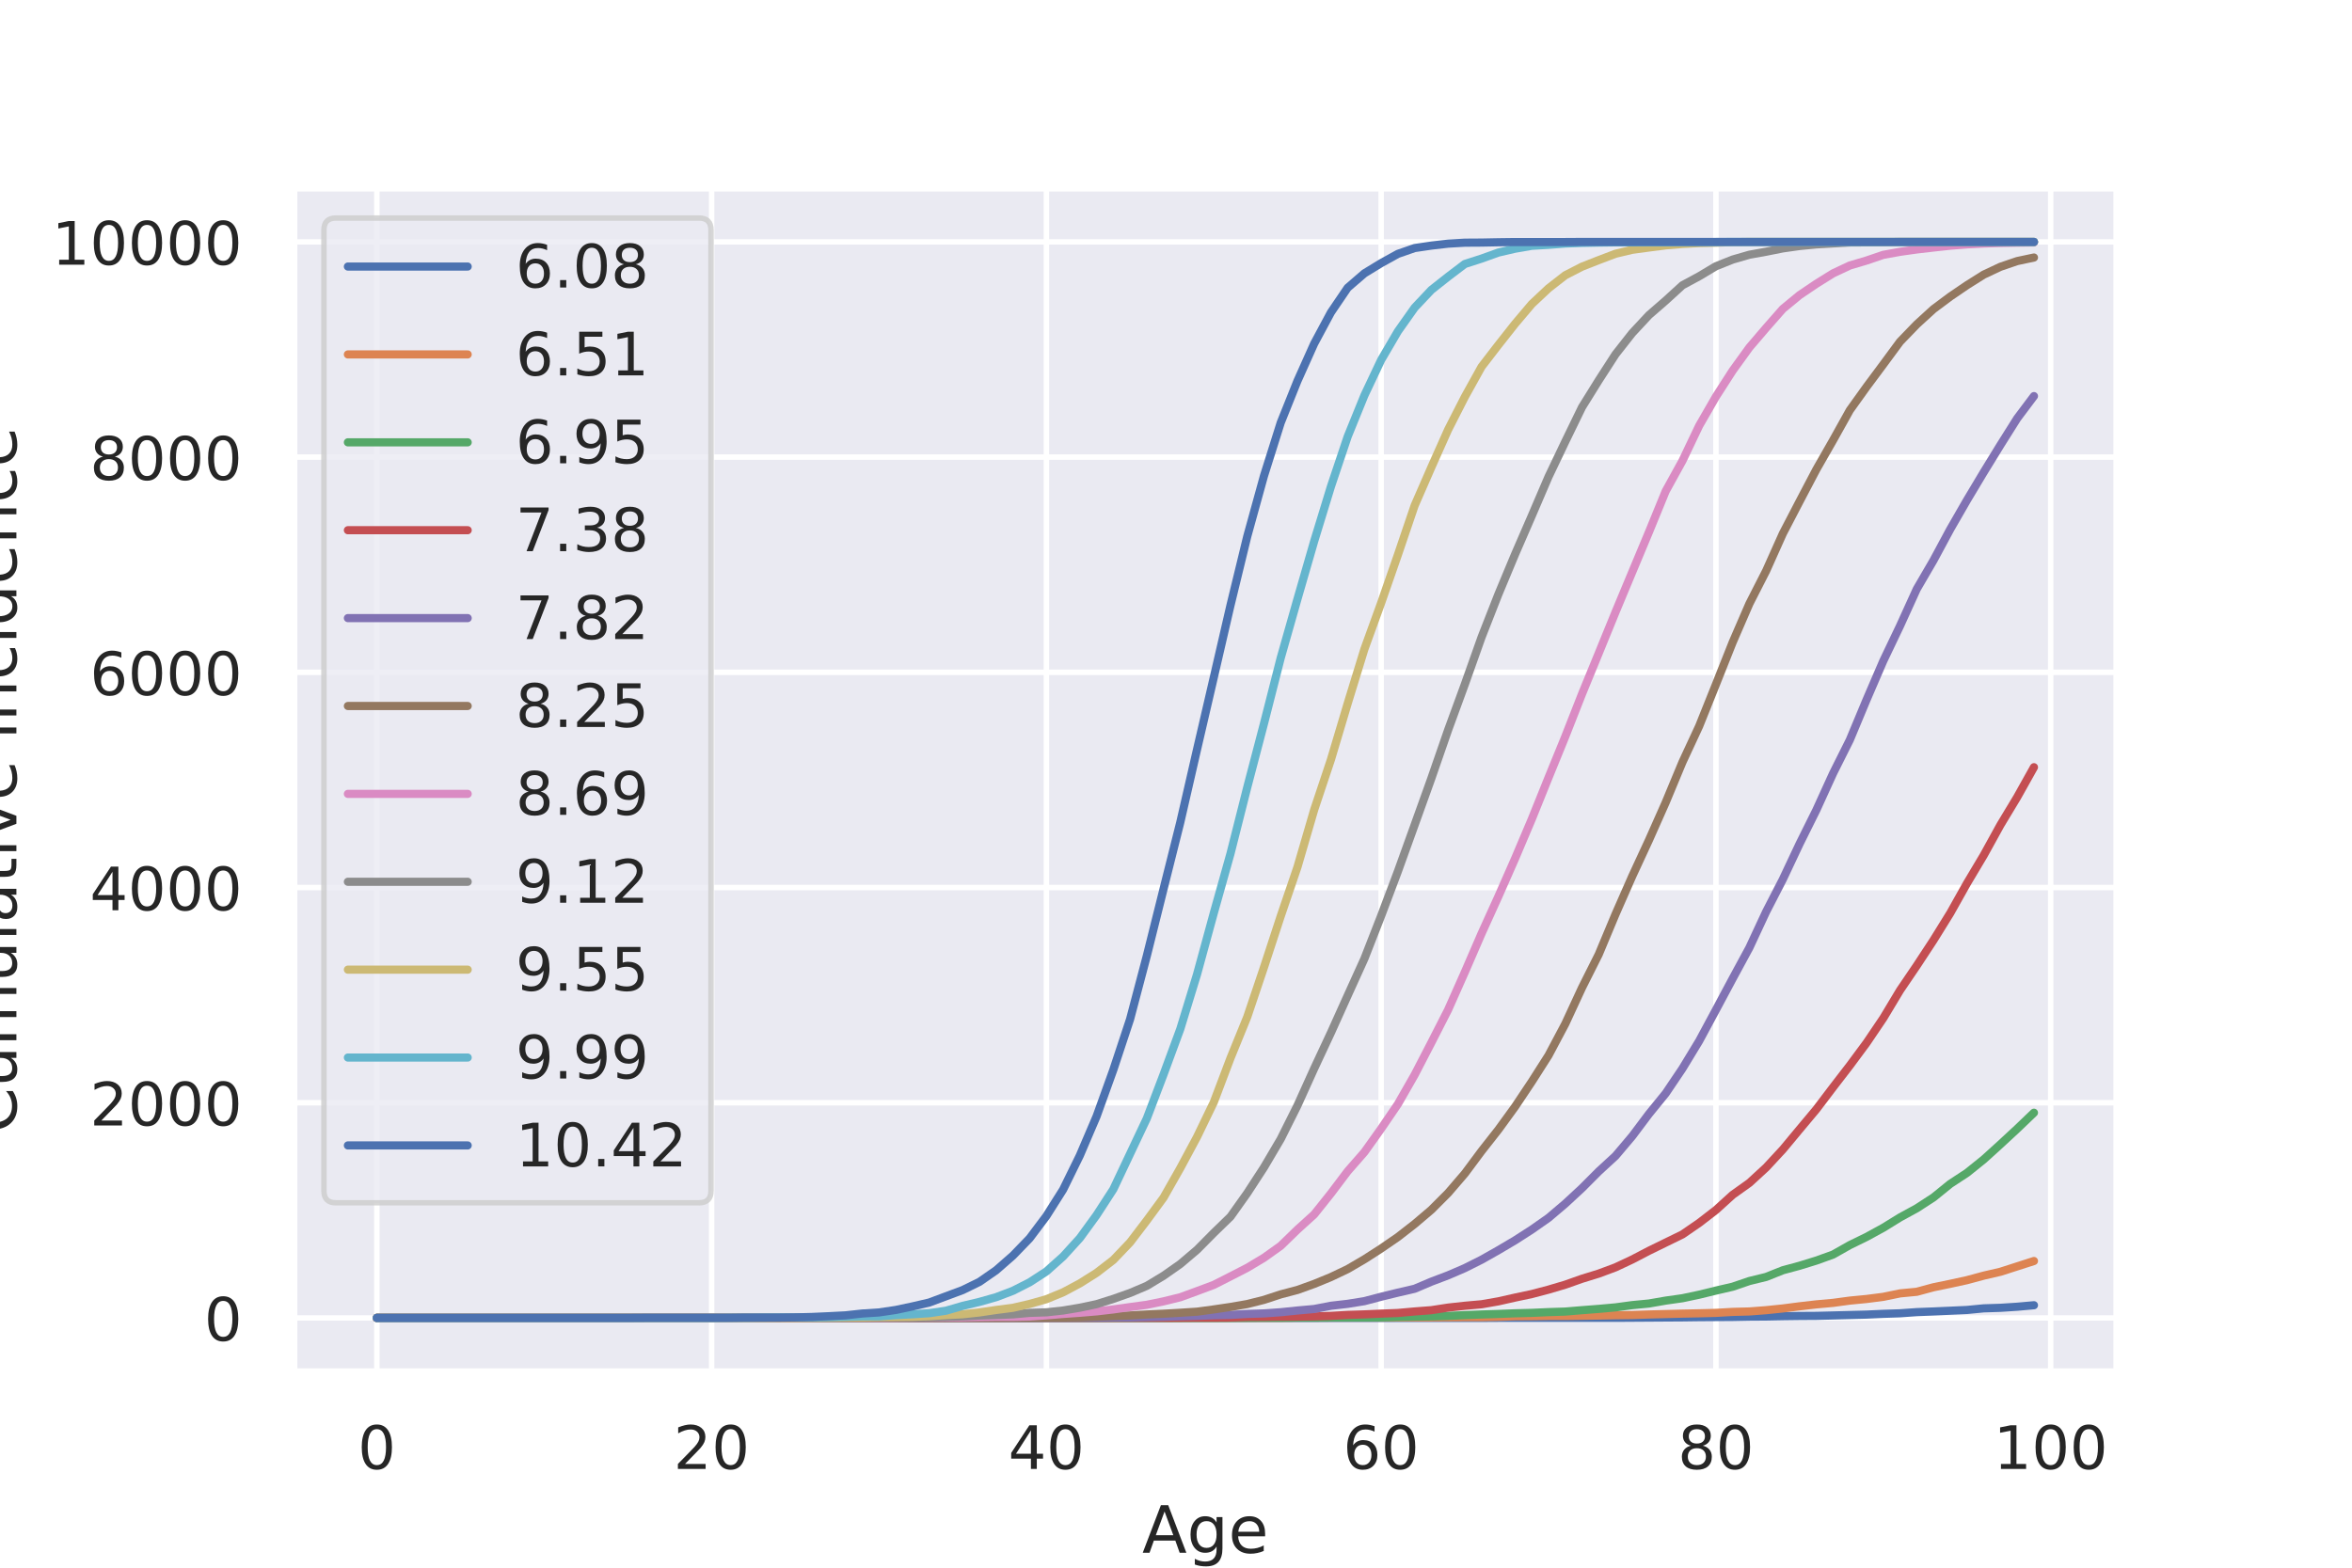 <?xml version="1.0" encoding="utf-8" standalone="no"?>
<!DOCTYPE svg PUBLIC "-//W3C//DTD SVG 1.1//EN"
  "http://www.w3.org/Graphics/SVG/1.1/DTD/svg11.dtd">
<!-- Created with matplotlib (http://matplotlib.org/) -->
<svg height="288pt" version="1.1" viewBox="0 0 432 288" width="432pt" xmlns="http://www.w3.org/2000/svg" xmlns:xlink="http://www.w3.org/1999/xlink">
 <defs>
  <style type="text/css">
*{stroke-linecap:butt;stroke-linejoin:round;}
  </style>
 </defs>
 <g id="figure_1">
  <g id="patch_1">
   <path d="M 0 288 
L 432 288 
L 432 0 
L 0 0 
z
" style="fill:#ffffff;"/>
  </g>
  <g id="axes_1">
   <g id="patch_2">
    <path d="M 54 252 
L 388.8 252 
L 388.8 34.56 
L 54 34.56 
z
" style="fill:#eaeaf2;"/>
   </g>
   <g id="matplotlib.axis_1">
    <g id="xtick_1">
     <g id="line2d_1">
      <path clip-path="url(#p6e502fe32f)" d="M 69.218 252 
L 69.218 34.56 
" style="fill:none;stroke:#ffffff;stroke-linecap:round;"/>
     </g>
     <g id="text_1">
      <!-- 0 -->
      <defs>
       <path d="M 31.781 66.406 
Q 24.172 66.406 20.328 58.906 
Q 16.5 51.422 16.5 36.375 
Q 16.5 21.391 20.328 13.891 
Q 24.172 6.391 31.781 6.391 
Q 39.453 6.391 43.281 13.891 
Q 47.125 21.391 47.125 36.375 
Q 47.125 51.422 43.281 58.906 
Q 39.453 66.406 31.781 66.406 
z
M 31.781 74.219 
Q 44.047 74.219 50.516 64.516 
Q 56.984 54.828 56.984 36.375 
Q 56.984 17.969 50.516 8.266 
Q 44.047 -1.422 31.781 -1.422 
Q 19.531 -1.422 13.062 8.266 
Q 6.594 17.969 6.594 36.375 
Q 6.594 54.828 13.062 64.516 
Q 19.531 74.219 31.781 74.219 
z
" id="DejaVuSans-30"/>
      </defs>
      <g style="fill:#262626;" transform="translate(65.719 269.858)scale(0.11 -0.11)">
       <use xlink:href="#DejaVuSans-30"/>
      </g>
     </g>
    </g>
    <g id="xtick_2">
     <g id="line2d_2">
      <path clip-path="url(#p6e502fe32f)" d="M 130.706 252 
L 130.706 34.56 
" style="fill:none;stroke:#ffffff;stroke-linecap:round;"/>
     </g>
     <g id="text_2">
      <!-- 20 -->
      <defs>
       <path d="M 19.188 8.297 
L 53.609 8.297 
L 53.609 0 
L 7.328 0 
L 7.328 8.297 
Q 12.938 14.109 22.625 23.891 
Q 32.328 33.688 34.812 36.531 
Q 39.547 41.844 41.422 45.531 
Q 43.312 49.219 43.312 52.781 
Q 43.312 58.594 39.234 62.25 
Q 35.156 65.922 28.609 65.922 
Q 23.969 65.922 18.812 64.312 
Q 13.672 62.703 7.812 59.422 
L 7.812 69.391 
Q 13.766 71.781 18.938 73 
Q 24.125 74.219 28.422 74.219 
Q 39.75 74.219 46.484 68.547 
Q 53.219 62.891 53.219 53.422 
Q 53.219 48.922 51.531 44.891 
Q 49.859 40.875 45.406 35.406 
Q 44.188 33.984 37.641 27.219 
Q 31.109 20.453 19.188 8.297 
z
" id="DejaVuSans-32"/>
      </defs>
      <g style="fill:#262626;" transform="translate(123.707 269.858)scale(0.11 -0.11)">
       <use xlink:href="#DejaVuSans-32"/>
       <use x="63.623" xlink:href="#DejaVuSans-30"/>
      </g>
     </g>
    </g>
    <g id="xtick_3">
     <g id="line2d_3">
      <path clip-path="url(#p6e502fe32f)" d="M 192.193 252 
L 192.193 34.56 
" style="fill:none;stroke:#ffffff;stroke-linecap:round;"/>
     </g>
     <g id="text_3">
      <!-- 40 -->
      <defs>
       <path d="M 37.797 64.312 
L 12.891 25.391 
L 37.797 25.391 
z
M 35.203 72.906 
L 47.609 72.906 
L 47.609 25.391 
L 58.016 25.391 
L 58.016 17.188 
L 47.609 17.188 
L 47.609 0 
L 37.797 0 
L 37.797 17.188 
L 4.891 17.188 
L 4.891 26.703 
z
" id="DejaVuSans-34"/>
      </defs>
      <g style="fill:#262626;" transform="translate(185.195 269.858)scale(0.11 -0.11)">
       <use xlink:href="#DejaVuSans-34"/>
       <use x="63.623" xlink:href="#DejaVuSans-30"/>
      </g>
     </g>
    </g>
    <g id="xtick_4">
     <g id="line2d_4">
      <path clip-path="url(#p6e502fe32f)" d="M 253.681 252 
L 253.681 34.56 
" style="fill:none;stroke:#ffffff;stroke-linecap:round;"/>
     </g>
     <g id="text_4">
      <!-- 60 -->
      <defs>
       <path d="M 33.016 40.375 
Q 26.375 40.375 22.484 35.828 
Q 18.609 31.297 18.609 23.391 
Q 18.609 15.531 22.484 10.953 
Q 26.375 6.391 33.016 6.391 
Q 39.656 6.391 43.531 10.953 
Q 47.406 15.531 47.406 23.391 
Q 47.406 31.297 43.531 35.828 
Q 39.656 40.375 33.016 40.375 
z
M 52.594 71.297 
L 52.594 62.312 
Q 48.875 64.062 45.094 64.984 
Q 41.312 65.922 37.594 65.922 
Q 27.828 65.922 22.672 59.328 
Q 17.531 52.734 16.797 39.406 
Q 19.672 43.656 24.016 45.922 
Q 28.375 48.188 33.594 48.188 
Q 44.578 48.188 50.953 41.516 
Q 57.328 34.859 57.328 23.391 
Q 57.328 12.156 50.688 5.359 
Q 44.047 -1.422 33.016 -1.422 
Q 20.359 -1.422 13.672 8.266 
Q 6.984 17.969 6.984 36.375 
Q 6.984 53.656 15.188 63.938 
Q 23.391 74.219 37.203 74.219 
Q 40.922 74.219 44.703 73.484 
Q 48.484 72.75 52.594 71.297 
z
" id="DejaVuSans-36"/>
      </defs>
      <g style="fill:#262626;" transform="translate(246.682 269.858)scale(0.11 -0.11)">
       <use xlink:href="#DejaVuSans-36"/>
       <use x="63.623" xlink:href="#DejaVuSans-30"/>
      </g>
     </g>
    </g>
    <g id="xtick_5">
     <g id="line2d_5">
      <path clip-path="url(#p6e502fe32f)" d="M 315.169 252 
L 315.169 34.56 
" style="fill:none;stroke:#ffffff;stroke-linecap:round;"/>
     </g>
     <g id="text_5">
      <!-- 80 -->
      <defs>
       <path d="M 31.781 34.625 
Q 24.75 34.625 20.719 30.859 
Q 16.703 27.094 16.703 20.516 
Q 16.703 13.922 20.719 10.156 
Q 24.75 6.391 31.781 6.391 
Q 38.812 6.391 42.859 10.172 
Q 46.922 13.969 46.922 20.516 
Q 46.922 27.094 42.891 30.859 
Q 38.875 34.625 31.781 34.625 
z
M 21.922 38.812 
Q 15.578 40.375 12.031 44.719 
Q 8.5 49.078 8.5 55.328 
Q 8.5 64.062 14.719 69.141 
Q 20.953 74.219 31.781 74.219 
Q 42.672 74.219 48.875 69.141 
Q 55.078 64.062 55.078 55.328 
Q 55.078 49.078 51.531 44.719 
Q 48 40.375 41.703 38.812 
Q 48.828 37.156 52.797 32.312 
Q 56.781 27.484 56.781 20.516 
Q 56.781 9.906 50.312 4.234 
Q 43.844 -1.422 31.781 -1.422 
Q 19.734 -1.422 13.25 4.234 
Q 6.781 9.906 6.781 20.516 
Q 6.781 27.484 10.781 32.312 
Q 14.797 37.156 21.922 38.812 
z
M 18.312 54.391 
Q 18.312 48.734 21.844 45.562 
Q 25.391 42.391 31.781 42.391 
Q 38.141 42.391 41.719 45.562 
Q 45.312 48.734 45.312 54.391 
Q 45.312 60.062 41.719 63.234 
Q 38.141 66.406 31.781 66.406 
Q 25.391 66.406 21.844 63.234 
Q 18.312 60.062 18.312 54.391 
z
" id="DejaVuSans-38"/>
      </defs>
      <g style="fill:#262626;" transform="translate(308.17 269.858)scale(0.11 -0.11)">
       <use xlink:href="#DejaVuSans-38"/>
       <use x="63.623" xlink:href="#DejaVuSans-30"/>
      </g>
     </g>
    </g>
    <g id="xtick_6">
     <g id="line2d_6">
      <path clip-path="url(#p6e502fe32f)" d="M 376.656 252 
L 376.656 34.56 
" style="fill:none;stroke:#ffffff;stroke-linecap:round;"/>
     </g>
     <g id="text_6">
      <!-- 100 -->
      <defs>
       <path d="M 12.406 8.297 
L 28.516 8.297 
L 28.516 63.922 
L 10.984 60.406 
L 10.984 69.391 
L 28.422 72.906 
L 38.281 72.906 
L 38.281 8.297 
L 54.391 8.297 
L 54.391 0 
L 12.406 0 
z
" id="DejaVuSans-31"/>
      </defs>
      <g style="fill:#262626;" transform="translate(366.158 269.858)scale(0.11 -0.11)">
       <use xlink:href="#DejaVuSans-31"/>
       <use x="63.623" xlink:href="#DejaVuSans-30"/>
       <use x="127.246" xlink:href="#DejaVuSans-30"/>
      </g>
     </g>
    </g>
    <g id="text_7">
     <!-- Age -->
     <defs>
      <path d="M 34.188 63.188 
L 20.797 26.906 
L 47.609 26.906 
z
M 28.609 72.906 
L 39.797 72.906 
L 67.578 0 
L 57.328 0 
L 50.688 18.703 
L 17.828 18.703 
L 11.188 0 
L 0.781 0 
z
" id="DejaVuSans-41"/>
      <path d="M 45.406 27.984 
Q 45.406 37.75 41.375 43.109 
Q 37.359 48.484 30.078 48.484 
Q 22.859 48.484 18.828 43.109 
Q 14.797 37.75 14.797 27.984 
Q 14.797 18.266 18.828 12.891 
Q 22.859 7.516 30.078 7.516 
Q 37.359 7.516 41.375 12.891 
Q 45.406 18.266 45.406 27.984 
z
M 54.391 6.781 
Q 54.391 -7.172 48.188 -13.984 
Q 42 -20.797 29.203 -20.797 
Q 24.469 -20.797 20.266 -20.094 
Q 16.062 -19.391 12.109 -17.922 
L 12.109 -9.188 
Q 16.062 -11.328 19.922 -12.344 
Q 23.781 -13.375 27.781 -13.375 
Q 36.625 -13.375 41.016 -8.766 
Q 45.406 -4.156 45.406 5.172 
L 45.406 9.625 
Q 42.625 4.781 38.281 2.391 
Q 33.938 0 27.875 0 
Q 17.828 0 11.672 7.656 
Q 5.516 15.328 5.516 27.984 
Q 5.516 40.672 11.672 48.328 
Q 17.828 56 27.875 56 
Q 33.938 56 38.281 53.609 
Q 42.625 51.219 45.406 46.391 
L 45.406 54.688 
L 54.391 54.688 
z
" id="DejaVuSans-67"/>
      <path d="M 56.203 29.594 
L 56.203 25.203 
L 14.891 25.203 
Q 15.484 15.922 20.484 11.062 
Q 25.484 6.203 34.422 6.203 
Q 39.594 6.203 44.453 7.469 
Q 49.312 8.734 54.109 11.281 
L 54.109 2.781 
Q 49.266 0.734 44.188 -0.344 
Q 39.109 -1.422 33.891 -1.422 
Q 20.797 -1.422 13.156 6.188 
Q 5.516 13.812 5.516 26.812 
Q 5.516 40.234 12.766 48.109 
Q 20.016 56 32.328 56 
Q 43.359 56 49.781 48.891 
Q 56.203 41.797 56.203 29.594 
z
M 47.219 32.234 
Q 47.125 39.594 43.094 43.984 
Q 39.062 48.391 32.422 48.391 
Q 24.906 48.391 20.391 44.141 
Q 15.875 39.891 15.188 32.172 
z
" id="DejaVuSans-65"/>
     </defs>
     <g style="fill:#262626;" transform="translate(209.795 285.264)scale(0.12 -0.12)">
      <use xlink:href="#DejaVuSans-41"/>
      <use x="68.408" xlink:href="#DejaVuSans-67"/>
      <use x="131.885" xlink:href="#DejaVuSans-65"/>
     </g>
    </g>
   </g>
   <g id="matplotlib.axis_2">
    <g id="ytick_1">
     <g id="line2d_7">
      <path clip-path="url(#p6e502fe32f)" d="M 54 242.116 
L 388.8 242.116 
" style="fill:none;stroke:#ffffff;stroke-linecap:round;"/>
     </g>
     <g id="text_8">
      <!-- 0 -->
      <g style="fill:#262626;" transform="translate(37.501 246.296)scale(0.11 -0.11)">
       <use xlink:href="#DejaVuSans-30"/>
      </g>
     </g>
    </g>
    <g id="ytick_2">
     <g id="line2d_8">
      <path clip-path="url(#p6e502fe32f)" d="M 54 202.582 
L 388.8 202.582 
" style="fill:none;stroke:#ffffff;stroke-linecap:round;"/>
     </g>
     <g id="text_9">
      <!-- 2000 -->
      <g style="fill:#262626;" transform="translate(16.505 206.761)scale(0.11 -0.11)">
       <use xlink:href="#DejaVuSans-32"/>
       <use x="63.623" xlink:href="#DejaVuSans-30"/>
       <use x="127.246" xlink:href="#DejaVuSans-30"/>
       <use x="190.869" xlink:href="#DejaVuSans-30"/>
      </g>
     </g>
    </g>
    <g id="ytick_3">
     <g id="line2d_9">
      <path clip-path="url(#p6e502fe32f)" d="M 54 163.047 
L 388.8 163.047 
" style="fill:none;stroke:#ffffff;stroke-linecap:round;"/>
     </g>
     <g id="text_10">
      <!-- 4000 -->
      <g style="fill:#262626;" transform="translate(16.505 167.226)scale(0.11 -0.11)">
       <use xlink:href="#DejaVuSans-34"/>
       <use x="63.623" xlink:href="#DejaVuSans-30"/>
       <use x="127.246" xlink:href="#DejaVuSans-30"/>
       <use x="190.869" xlink:href="#DejaVuSans-30"/>
      </g>
     </g>
    </g>
    <g id="ytick_4">
     <g id="line2d_10">
      <path clip-path="url(#p6e502fe32f)" d="M 54 123.513 
L 388.8 123.513 
" style="fill:none;stroke:#ffffff;stroke-linecap:round;"/>
     </g>
     <g id="text_11">
      <!-- 6000 -->
      <g style="fill:#262626;" transform="translate(16.505 127.692)scale(0.11 -0.11)">
       <use xlink:href="#DejaVuSans-36"/>
       <use x="63.623" xlink:href="#DejaVuSans-30"/>
       <use x="127.246" xlink:href="#DejaVuSans-30"/>
       <use x="190.869" xlink:href="#DejaVuSans-30"/>
      </g>
     </g>
    </g>
    <g id="ytick_5">
     <g id="line2d_11">
      <path clip-path="url(#p6e502fe32f)" d="M 54 83.978 
L 388.8 83.978 
" style="fill:none;stroke:#ffffff;stroke-linecap:round;"/>
     </g>
     <g id="text_12">
      <!-- 8000 -->
      <g style="fill:#262626;" transform="translate(16.505 88.157)scale(0.11 -0.11)">
       <use xlink:href="#DejaVuSans-38"/>
       <use x="63.623" xlink:href="#DejaVuSans-30"/>
       <use x="127.246" xlink:href="#DejaVuSans-30"/>
       <use x="190.869" xlink:href="#DejaVuSans-30"/>
      </g>
     </g>
    </g>
    <g id="ytick_6">
     <g id="line2d_12">
      <path clip-path="url(#p6e502fe32f)" d="M 54 44.444 
L 388.8 44.444 
" style="fill:none;stroke:#ffffff;stroke-linecap:round;"/>
     </g>
     <g id="text_13">
      <!-- 10000 -->
      <g style="fill:#262626;" transform="translate(9.506 48.623)scale(0.11 -0.11)">
       <use xlink:href="#DejaVuSans-31"/>
       <use x="63.623" xlink:href="#DejaVuSans-30"/>
       <use x="127.246" xlink:href="#DejaVuSans-30"/>
       <use x="190.869" xlink:href="#DejaVuSans-30"/>
       <use x="254.492" xlink:href="#DejaVuSans-30"/>
      </g>
     </g>
    </g>
    <g id="text_14">
     <!-- Cumulative incidence -->
     <defs>
      <path d="M 64.406 67.281 
L 64.406 56.891 
Q 59.422 61.531 53.781 63.812 
Q 48.141 66.109 41.797 66.109 
Q 29.297 66.109 22.656 58.469 
Q 16.016 50.828 16.016 36.375 
Q 16.016 21.969 22.656 14.328 
Q 29.297 6.688 41.797 6.688 
Q 48.141 6.688 53.781 8.984 
Q 59.422 11.281 64.406 15.922 
L 64.406 5.609 
Q 59.234 2.094 53.438 0.328 
Q 47.656 -1.422 41.219 -1.422 
Q 24.656 -1.422 15.125 8.703 
Q 5.609 18.844 5.609 36.375 
Q 5.609 53.953 15.125 64.078 
Q 24.656 74.219 41.219 74.219 
Q 47.75 74.219 53.531 72.484 
Q 59.328 70.75 64.406 67.281 
z
" id="DejaVuSans-43"/>
      <path d="M 8.5 21.578 
L 8.5 54.688 
L 17.484 54.688 
L 17.484 21.922 
Q 17.484 14.156 20.5 10.266 
Q 23.531 6.391 29.594 6.391 
Q 36.859 6.391 41.078 11.031 
Q 45.312 15.672 45.312 23.688 
L 45.312 54.688 
L 54.297 54.688 
L 54.297 0 
L 45.312 0 
L 45.312 8.406 
Q 42.047 3.422 37.719 1 
Q 33.406 -1.422 27.688 -1.422 
Q 18.266 -1.422 13.375 4.438 
Q 8.5 10.297 8.5 21.578 
z
M 31.109 56 
z
" id="DejaVuSans-75"/>
      <path d="M 52 44.188 
Q 55.375 50.25 60.062 53.125 
Q 64.75 56 71.094 56 
Q 79.641 56 84.281 50.016 
Q 88.922 44.047 88.922 33.016 
L 88.922 0 
L 79.891 0 
L 79.891 32.719 
Q 79.891 40.578 77.094 44.375 
Q 74.312 48.188 68.609 48.188 
Q 61.625 48.188 57.562 43.547 
Q 53.516 38.922 53.516 30.906 
L 53.516 0 
L 44.484 0 
L 44.484 32.719 
Q 44.484 40.625 41.703 44.406 
Q 38.922 48.188 33.109 48.188 
Q 26.219 48.188 22.156 43.531 
Q 18.109 38.875 18.109 30.906 
L 18.109 0 
L 9.078 0 
L 9.078 54.688 
L 18.109 54.688 
L 18.109 46.188 
Q 21.188 51.219 25.484 53.609 
Q 29.781 56 35.688 56 
Q 41.656 56 45.828 52.969 
Q 50 49.953 52 44.188 
z
" id="DejaVuSans-6d"/>
      <path d="M 9.422 75.984 
L 18.406 75.984 
L 18.406 0 
L 9.422 0 
z
" id="DejaVuSans-6c"/>
      <path d="M 34.281 27.484 
Q 23.391 27.484 19.188 25 
Q 14.984 22.516 14.984 16.5 
Q 14.984 11.719 18.141 8.906 
Q 21.297 6.109 26.703 6.109 
Q 34.188 6.109 38.703 11.406 
Q 43.219 16.703 43.219 25.484 
L 43.219 27.484 
z
M 52.203 31.203 
L 52.203 0 
L 43.219 0 
L 43.219 8.297 
Q 40.141 3.328 35.547 0.953 
Q 30.953 -1.422 24.312 -1.422 
Q 15.922 -1.422 10.953 3.297 
Q 6 8.016 6 15.922 
Q 6 25.141 12.172 29.828 
Q 18.359 34.516 30.609 34.516 
L 43.219 34.516 
L 43.219 35.406 
Q 43.219 41.609 39.141 45 
Q 35.062 48.391 27.688 48.391 
Q 23 48.391 18.547 47.266 
Q 14.109 46.141 10.016 43.891 
L 10.016 52.203 
Q 14.938 54.109 19.578 55.047 
Q 24.219 56 28.609 56 
Q 40.484 56 46.344 49.844 
Q 52.203 43.703 52.203 31.203 
z
" id="DejaVuSans-61"/>
      <path d="M 18.312 70.219 
L 18.312 54.688 
L 36.812 54.688 
L 36.812 47.703 
L 18.312 47.703 
L 18.312 18.016 
Q 18.312 11.328 20.141 9.422 
Q 21.969 7.516 27.594 7.516 
L 36.812 7.516 
L 36.812 0 
L 27.594 0 
Q 17.188 0 13.234 3.875 
Q 9.281 7.766 9.281 18.016 
L 9.281 47.703 
L 2.688 47.703 
L 2.688 54.688 
L 9.281 54.688 
L 9.281 70.219 
z
" id="DejaVuSans-74"/>
      <path d="M 9.422 54.688 
L 18.406 54.688 
L 18.406 0 
L 9.422 0 
z
M 9.422 75.984 
L 18.406 75.984 
L 18.406 64.594 
L 9.422 64.594 
z
" id="DejaVuSans-69"/>
      <path d="M 2.984 54.688 
L 12.5 54.688 
L 29.594 8.797 
L 46.688 54.688 
L 56.203 54.688 
L 35.688 0 
L 23.484 0 
z
" id="DejaVuSans-76"/>
      <path id="DejaVuSans-20"/>
      <path d="M 54.891 33.016 
L 54.891 0 
L 45.906 0 
L 45.906 32.719 
Q 45.906 40.484 42.875 44.328 
Q 39.844 48.188 33.797 48.188 
Q 26.516 48.188 22.312 43.547 
Q 18.109 38.922 18.109 30.906 
L 18.109 0 
L 9.078 0 
L 9.078 54.688 
L 18.109 54.688 
L 18.109 46.188 
Q 21.344 51.125 25.703 53.562 
Q 30.078 56 35.797 56 
Q 45.219 56 50.047 50.172 
Q 54.891 44.344 54.891 33.016 
z
" id="DejaVuSans-6e"/>
      <path d="M 48.781 52.594 
L 48.781 44.188 
Q 44.969 46.297 41.141 47.344 
Q 37.312 48.391 33.406 48.391 
Q 24.656 48.391 19.812 42.844 
Q 14.984 37.312 14.984 27.297 
Q 14.984 17.281 19.812 11.734 
Q 24.656 6.203 33.406 6.203 
Q 37.312 6.203 41.141 7.25 
Q 44.969 8.297 48.781 10.406 
L 48.781 2.094 
Q 45.016 0.344 40.984 -0.531 
Q 36.969 -1.422 32.422 -1.422 
Q 20.062 -1.422 12.781 6.344 
Q 5.516 14.109 5.516 27.297 
Q 5.516 40.672 12.859 48.328 
Q 20.219 56 33.016 56 
Q 37.156 56 41.109 55.141 
Q 45.062 54.297 48.781 52.594 
z
" id="DejaVuSans-63"/>
      <path d="M 45.406 46.391 
L 45.406 75.984 
L 54.391 75.984 
L 54.391 0 
L 45.406 0 
L 45.406 8.203 
Q 42.578 3.328 38.25 0.953 
Q 33.938 -1.422 27.875 -1.422 
Q 17.969 -1.422 11.734 6.484 
Q 5.516 14.406 5.516 27.297 
Q 5.516 40.188 11.734 48.094 
Q 17.969 56 27.875 56 
Q 33.938 56 38.25 53.625 
Q 42.578 51.266 45.406 46.391 
z
M 14.797 27.297 
Q 14.797 17.391 18.875 11.75 
Q 22.953 6.109 30.078 6.109 
Q 37.203 6.109 41.297 11.75 
Q 45.406 17.391 45.406 27.297 
Q 45.406 37.203 41.297 42.844 
Q 37.203 48.484 30.078 48.484 
Q 22.953 48.484 18.875 42.844 
Q 14.797 37.203 14.797 27.297 
z
" id="DejaVuSans-64"/>
     </defs>
     <g style="fill:#262626;" transform="translate(3.011 208.162)rotate(-90)scale(0.12 -0.12)">
      <use xlink:href="#DejaVuSans-43"/>
      <use x="69.824" xlink:href="#DejaVuSans-75"/>
      <use x="133.203" xlink:href="#DejaVuSans-6d"/>
      <use x="230.615" xlink:href="#DejaVuSans-75"/>
      <use x="293.994" xlink:href="#DejaVuSans-6c"/>
      <use x="321.777" xlink:href="#DejaVuSans-61"/>
      <use x="383.057" xlink:href="#DejaVuSans-74"/>
      <use x="422.266" xlink:href="#DejaVuSans-69"/>
      <use x="450.049" xlink:href="#DejaVuSans-76"/>
      <use x="509.229" xlink:href="#DejaVuSans-65"/>
      <use x="570.752" xlink:href="#DejaVuSans-20"/>
      <use x="602.539" xlink:href="#DejaVuSans-69"/>
      <use x="630.322" xlink:href="#DejaVuSans-6e"/>
      <use x="693.701" xlink:href="#DejaVuSans-63"/>
      <use x="748.682" xlink:href="#DejaVuSans-69"/>
      <use x="776.465" xlink:href="#DejaVuSans-64"/>
      <use x="839.941" xlink:href="#DejaVuSans-65"/>
      <use x="901.465" xlink:href="#DejaVuSans-6e"/>
      <use x="964.844" xlink:href="#DejaVuSans-63"/>
      <use x="1019.824" xlink:href="#DejaVuSans-65"/>
     </g>
    </g>
   </g>
   <g id="line2d_13">
    <path clip-path="url(#p6e502fe32f)" d="M 69.218 242.116 
L 72.293 242.116 
L 75.367 242.116 
L 78.441 242.116 
L 81.516 242.116 
L 84.59 242.116 
L 87.664 242.116 
L 90.739 242.116 
L 93.813 242.116 
L 96.888 242.116 
L 99.962 242.116 
L 103.036 242.116 
L 106.111 242.116 
L 109.185 242.116 
L 112.26 242.116 
L 115.334 242.116 
L 118.408 242.116 
L 121.483 242.116 
L 124.557 242.116 
L 127.631 242.116 
L 130.706 242.116 
L 133.78 242.116 
L 136.855 242.116 
L 139.929 242.116 
L 143.003 242.116 
L 146.078 242.116 
L 149.152 242.116 
L 152.226 242.116 
L 155.301 242.116 
L 158.375 242.116 
L 161.45 242.116 
L 164.524 242.116 
L 167.598 242.116 
L 170.673 242.116 
L 173.747 242.116 
L 176.821 242.116 
L 179.896 242.116 
L 182.97 242.116 
L 186.045 242.116 
L 189.119 242.116 
L 192.193 242.116 
L 195.268 242.116 
L 198.342 242.116 
L 201.417 242.116 
L 204.491 242.116 
L 207.565 242.116 
L 210.64 242.116 
L 213.714 242.116 
L 216.788 242.116 
L 219.863 242.116 
L 222.937 242.116 
L 226.012 242.116 
L 229.086 242.116 
L 232.16 242.116 
L 235.235 242.116 
L 238.309 242.116 
L 241.383 242.116 
L 244.458 242.116 
L 247.532 242.116 
L 250.607 242.116 
L 253.681 242.116 
L 256.755 242.116 
L 259.83 242.116 
L 262.904 242.116 
L 265.979 242.116 
L 269.053 242.116 
L 272.127 242.116 
L 275.202 242.097 
L 278.276 242.097 
L 281.35 242.097 
L 284.425 242.097 
L 287.499 242.097 
L 290.574 242.097 
L 293.648 242.097 
L 296.722 242.097 
L 299.797 242.077 
L 302.871 242.057 
L 305.945 242.037 
L 309.02 242.018 
L 312.094 241.978 
L 315.169 241.958 
L 318.243 241.938 
L 321.317 241.879 
L 324.392 241.859 
L 327.466 241.8 
L 330.54 241.761 
L 333.615 241.741 
L 336.689 241.662 
L 339.764 241.583 
L 342.838 241.504 
L 345.912 241.365 
L 348.987 241.266 
L 352.061 241.049 
L 355.136 240.93 
L 358.21 240.792 
L 361.284 240.654 
L 364.359 240.357 
L 367.433 240.258 
L 370.507 240.061 
L 373.582 239.784 
" style="fill:none;stroke:#4c72b0;stroke-linecap:round;stroke-width:1.5;"/>
   </g>
   <g id="line2d_14">
    <path clip-path="url(#p6e502fe32f)" d="M 69.218 242.116 
L 72.293 242.116 
L 75.367 242.116 
L 78.441 242.116 
L 81.516 242.116 
L 84.59 242.116 
L 87.664 242.116 
L 90.739 242.116 
L 93.813 242.116 
L 96.888 242.116 
L 99.962 242.116 
L 103.036 242.116 
L 106.111 242.116 
L 109.185 242.116 
L 112.26 242.116 
L 115.334 242.116 
L 118.408 242.116 
L 121.483 242.116 
L 124.557 242.116 
L 127.631 242.116 
L 130.706 242.116 
L 133.78 242.116 
L 136.855 242.116 
L 139.929 242.116 
L 143.003 242.116 
L 146.078 242.116 
L 149.152 242.116 
L 152.226 242.116 
L 155.301 242.116 
L 158.375 242.116 
L 161.45 242.116 
L 164.524 242.116 
L 167.598 242.116 
L 170.673 242.116 
L 173.747 242.116 
L 176.821 242.116 
L 179.896 242.116 
L 182.97 242.116 
L 186.045 242.116 
L 189.119 242.116 
L 192.193 242.116 
L 195.268 242.116 
L 198.342 242.116 
L 201.417 242.116 
L 204.491 242.116 
L 207.565 242.116 
L 210.64 242.116 
L 213.714 242.116 
L 216.788 242.116 
L 219.863 242.116 
L 222.937 242.116 
L 226.012 242.097 
L 229.086 242.097 
L 232.16 242.097 
L 235.235 242.097 
L 238.309 242.057 
L 241.383 242.057 
L 244.458 242.057 
L 247.532 242.057 
L 250.607 242.057 
L 253.681 242.057 
L 256.755 242.037 
L 259.83 242.018 
L 262.904 242.018 
L 265.979 241.998 
L 269.053 241.978 
L 272.127 241.978 
L 275.202 241.919 
L 278.276 241.82 
L 281.35 241.8 
L 284.425 241.761 
L 287.499 241.761 
L 290.574 241.721 
L 293.648 241.681 
L 296.722 241.622 
L 299.797 241.583 
L 302.871 241.484 
L 305.945 241.405 
L 309.02 241.326 
L 312.094 241.266 
L 315.169 241.187 
L 318.243 241.009 
L 321.317 240.93 
L 324.392 240.693 
L 327.466 240.377 
L 330.54 239.981 
L 333.615 239.626 
L 336.689 239.349 
L 339.764 238.934 
L 342.838 238.637 
L 345.912 238.242 
L 348.987 237.609 
L 352.061 237.313 
L 355.136 236.483 
L 358.21 235.85 
L 361.284 235.178 
L 364.359 234.348 
L 367.433 233.636 
L 370.507 232.648 
L 373.582 231.659 
" style="fill:none;stroke:#dd8452;stroke-linecap:round;stroke-width:1.5;"/>
   </g>
   <g id="line2d_15">
    <path clip-path="url(#p6e502fe32f)" d="M 69.218 242.116 
L 72.293 242.116 
L 75.367 242.116 
L 78.441 242.116 
L 81.516 242.116 
L 84.59 242.116 
L 87.664 242.116 
L 90.739 242.116 
L 93.813 242.116 
L 96.888 242.116 
L 99.962 242.116 
L 103.036 242.116 
L 106.111 242.116 
L 109.185 242.116 
L 112.26 242.116 
L 115.334 242.116 
L 118.408 242.116 
L 121.483 242.116 
L 124.557 242.116 
L 127.631 242.116 
L 130.706 242.116 
L 133.78 242.116 
L 136.855 242.116 
L 139.929 242.116 
L 143.003 242.116 
L 146.078 242.116 
L 149.152 242.116 
L 152.226 242.116 
L 155.301 242.116 
L 158.375 242.116 
L 161.45 242.116 
L 164.524 242.116 
L 167.598 242.116 
L 170.673 242.116 
L 173.747 242.116 
L 176.821 242.116 
L 179.896 242.116 
L 182.97 242.116 
L 186.045 242.116 
L 189.119 242.116 
L 192.193 242.116 
L 195.268 242.116 
L 198.342 242.116 
L 201.417 242.116 
L 204.491 242.116 
L 207.565 242.116 
L 210.64 242.116 
L 213.714 242.116 
L 216.788 242.116 
L 219.863 242.116 
L 222.937 242.116 
L 226.012 242.116 
L 229.086 242.097 
L 232.16 242.077 
L 235.235 242.077 
L 238.309 242.057 
L 241.383 242.057 
L 244.458 242.037 
L 247.532 242.037 
L 250.607 242.037 
L 253.681 242.018 
L 256.755 241.938 
L 259.83 241.879 
L 262.904 241.84 
L 265.979 241.741 
L 269.053 241.602 
L 272.127 241.484 
L 275.202 241.385 
L 278.276 241.266 
L 281.35 241.187 
L 284.425 241.049 
L 287.499 240.95 
L 290.574 240.693 
L 293.648 240.456 
L 296.722 240.179 
L 299.797 239.764 
L 302.871 239.468 
L 305.945 238.934 
L 309.02 238.499 
L 312.094 237.847 
L 315.169 237.095 
L 318.243 236.384 
L 321.317 235.336 
L 324.392 234.585 
L 327.466 233.359 
L 330.54 232.529 
L 333.615 231.58 
L 336.689 230.473 
L 339.764 228.734 
L 342.838 227.232 
L 345.912 225.551 
L 348.987 223.654 
L 352.061 221.974 
L 355.136 219.977 
L 358.21 217.486 
L 361.284 215.47 
L 364.359 212.999 
L 367.433 210.212 
L 370.507 207.365 
L 373.582 204.42 
" style="fill:none;stroke:#55a868;stroke-linecap:round;stroke-width:1.5;"/>
   </g>
   <g id="line2d_16">
    <path clip-path="url(#p6e502fe32f)" d="M 69.218 242.116 
L 72.293 242.116 
L 75.367 242.116 
L 78.441 242.116 
L 81.516 242.116 
L 84.59 242.116 
L 87.664 242.116 
L 90.739 242.116 
L 93.813 242.116 
L 96.888 242.116 
L 99.962 242.116 
L 103.036 242.116 
L 106.111 242.116 
L 109.185 242.116 
L 112.26 242.116 
L 115.334 242.116 
L 118.408 242.116 
L 121.483 242.116 
L 124.557 242.116 
L 127.631 242.116 
L 130.706 242.116 
L 133.78 242.116 
L 136.855 242.116 
L 139.929 242.116 
L 143.003 242.116 
L 146.078 242.116 
L 149.152 242.116 
L 152.226 242.116 
L 155.301 242.116 
L 158.375 242.116 
L 161.45 242.116 
L 164.524 242.116 
L 167.598 242.116 
L 170.673 242.116 
L 173.747 242.097 
L 176.821 242.097 
L 179.896 242.097 
L 182.97 242.097 
L 186.045 242.097 
L 189.119 242.097 
L 192.193 242.097 
L 195.268 242.097 
L 198.342 242.097 
L 201.417 242.097 
L 204.491 242.097 
L 207.565 242.097 
L 210.64 242.097 
L 213.714 242.097 
L 216.788 242.077 
L 219.863 242.057 
L 222.937 242.057 
L 226.012 242.037 
L 229.086 241.938 
L 232.16 241.919 
L 235.235 241.879 
L 238.309 241.879 
L 241.383 241.84 
L 244.458 241.741 
L 247.532 241.563 
L 250.607 241.464 
L 253.681 241.326 
L 256.755 241.207 
L 259.83 240.93 
L 262.904 240.693 
L 265.979 240.219 
L 269.053 239.883 
L 272.127 239.606 
L 275.202 239.072 
L 278.276 238.38 
L 281.35 237.728 
L 284.425 236.918 
L 287.499 236.008 
L 290.574 234.921 
L 293.648 233.972 
L 296.722 232.826 
L 299.797 231.383 
L 302.871 229.782 
L 305.945 228.279 
L 309.02 226.777 
L 312.094 224.662 
L 315.169 222.29 
L 318.243 219.503 
L 321.317 217.308 
L 324.392 214.482 
L 327.466 211.161 
L 330.54 207.464 
L 333.615 203.788 
L 336.689 199.735 
L 339.764 195.742 
L 342.838 191.591 
L 345.912 187.045 
L 348.987 181.925 
L 352.061 177.398 
L 355.136 172.713 
L 358.21 167.752 
L 361.284 162.276 
L 364.359 157.117 
L 367.433 151.543 
L 370.507 146.443 
L 373.582 140.947 
" style="fill:none;stroke:#c44e52;stroke-linecap:round;stroke-width:1.5;"/>
   </g>
   <g id="line2d_17">
    <path clip-path="url(#p6e502fe32f)" d="M 69.218 242.116 
L 72.293 242.116 
L 75.367 242.116 
L 78.441 242.116 
L 81.516 242.116 
L 84.59 242.116 
L 87.664 242.116 
L 90.739 242.116 
L 93.813 242.116 
L 96.888 242.116 
L 99.962 242.116 
L 103.036 242.116 
L 106.111 242.116 
L 109.185 242.116 
L 112.26 242.116 
L 115.334 242.116 
L 118.408 242.116 
L 121.483 242.116 
L 124.557 242.116 
L 127.631 242.116 
L 130.706 242.116 
L 133.78 242.116 
L 136.855 242.116 
L 139.929 242.116 
L 143.003 242.116 
L 146.078 242.116 
L 149.152 242.116 
L 152.226 242.116 
L 155.301 242.116 
L 158.375 242.116 
L 161.45 242.116 
L 164.524 242.116 
L 167.598 242.116 
L 170.673 242.097 
L 173.747 242.097 
L 176.821 242.097 
L 179.896 242.097 
L 182.97 242.097 
L 186.045 242.097 
L 189.119 242.097 
L 192.193 242.097 
L 195.268 242.097 
L 198.342 242.077 
L 201.417 242.077 
L 204.491 242.037 
L 207.565 242.018 
L 210.64 241.958 
L 213.714 241.899 
L 216.788 241.82 
L 219.863 241.741 
L 222.937 241.622 
L 226.012 241.563 
L 229.086 241.385 
L 232.16 241.286 
L 235.235 241.069 
L 238.309 240.752 
L 241.383 240.476 
L 244.458 239.883 
L 247.532 239.527 
L 250.607 239.033 
L 253.681 238.222 
L 256.755 237.471 
L 259.83 236.759 
L 262.904 235.455 
L 265.979 234.289 
L 269.053 232.964 
L 272.127 231.422 
L 275.202 229.683 
L 278.276 227.864 
L 281.35 225.887 
L 284.425 223.733 
L 287.499 221.124 
L 290.574 218.277 
L 293.648 215.193 
L 296.722 212.367 
L 299.797 208.729 
L 302.871 204.638 
L 305.945 200.862 
L 309.02 196.296 
L 312.094 191.235 
L 315.169 185.523 
L 318.243 179.77 
L 321.317 174.097 
L 324.392 167.495 
L 327.466 161.525 
L 330.54 155.002 
L 333.615 148.815 
L 336.689 142.074 
L 339.764 135.927 
L 342.838 128.553 
L 345.912 121.417 
L 348.987 114.973 
L 352.061 108.213 
L 355.136 102.935 
L 358.21 97.222 
L 361.284 91.885 
L 364.359 86.746 
L 367.433 81.744 
L 370.507 76.862 
L 373.582 72.77 
" style="fill:none;stroke:#8172b3;stroke-linecap:round;stroke-width:1.5;"/>
   </g>
   <g id="line2d_18">
    <path clip-path="url(#p6e502fe32f)" d="M 69.218 242.116 
L 72.293 242.116 
L 75.367 242.116 
L 78.441 242.116 
L 81.516 242.116 
L 84.59 242.116 
L 87.664 242.116 
L 90.739 242.116 
L 93.813 242.116 
L 96.888 242.116 
L 99.962 242.116 
L 103.036 242.116 
L 106.111 242.116 
L 109.185 242.116 
L 112.26 242.116 
L 115.334 242.116 
L 118.408 242.116 
L 121.483 242.116 
L 124.557 242.116 
L 127.631 242.116 
L 130.706 242.116 
L 133.78 242.116 
L 136.855 242.116 
L 139.929 242.116 
L 143.003 242.116 
L 146.078 242.116 
L 149.152 242.116 
L 152.226 242.116 
L 155.301 242.116 
L 158.375 242.116 
L 161.45 242.116 
L 164.524 242.116 
L 167.598 242.116 
L 170.673 242.116 
L 173.747 242.116 
L 176.821 242.116 
L 179.896 242.116 
L 182.97 242.116 
L 186.045 242.077 
L 189.119 242.057 
L 192.193 242.037 
L 195.268 242.037 
L 198.342 241.998 
L 201.417 241.899 
L 204.491 241.78 
L 207.565 241.662 
L 210.64 241.484 
L 213.714 241.345 
L 216.788 241.168 
L 219.863 240.97 
L 222.937 240.555 
L 226.012 240.1 
L 229.086 239.566 
L 232.16 238.795 
L 235.235 237.787 
L 238.309 236.977 
L 241.383 235.87 
L 244.458 234.605 
L 247.532 233.142 
L 250.607 231.343 
L 253.681 229.366 
L 256.755 227.251 
L 259.83 224.86 
L 262.904 222.25 
L 265.979 219.167 
L 269.053 215.589 
L 272.127 211.457 
L 275.202 207.543 
L 278.276 203.313 
L 281.35 198.707 
L 284.425 193.884 
L 287.499 188.092 
L 290.574 181.451 
L 293.648 175.323 
L 296.722 167.969 
L 299.797 160.972 
L 302.871 154.33 
L 305.945 147.411 
L 309.02 140.018 
L 312.094 133.396 
L 315.169 125.727 
L 318.243 117.998 
L 321.317 110.901 
L 324.392 104.872 
L 327.466 98.013 
L 330.54 92.103 
L 333.615 86.251 
L 336.689 80.875 
L 339.764 75.36 
L 342.838 71.07 
L 345.912 66.939 
L 348.987 62.768 
L 352.061 59.585 
L 355.136 56.778 
L 358.21 54.485 
L 361.284 52.39 
L 364.359 50.453 
L 367.433 49.01 
L 370.507 47.962 
L 373.582 47.31 
" style="fill:none;stroke:#937860;stroke-linecap:round;stroke-width:1.5;"/>
   </g>
   <g id="line2d_19">
    <path clip-path="url(#p6e502fe32f)" d="M 69.218 242.116 
L 72.293 242.116 
L 75.367 242.116 
L 78.441 242.116 
L 81.516 242.116 
L 84.59 242.116 
L 87.664 242.116 
L 90.739 242.116 
L 93.813 242.116 
L 96.888 242.116 
L 99.962 242.116 
L 103.036 242.116 
L 106.111 242.116 
L 109.185 242.116 
L 112.26 242.116 
L 115.334 242.116 
L 118.408 242.116 
L 121.483 242.116 
L 124.557 242.116 
L 127.631 242.116 
L 130.706 242.116 
L 133.78 242.116 
L 136.855 242.116 
L 139.929 242.116 
L 143.003 242.116 
L 146.078 242.116 
L 149.152 242.097 
L 152.226 242.097 
L 155.301 242.097 
L 158.375 242.097 
L 161.45 242.097 
L 164.524 242.077 
L 167.598 242.057 
L 170.673 242.057 
L 173.747 242.037 
L 176.821 242.018 
L 179.896 241.958 
L 182.97 241.919 
L 186.045 241.919 
L 189.119 241.859 
L 192.193 241.642 
L 195.268 241.385 
L 198.342 241.168 
L 201.417 240.911 
L 204.491 240.555 
L 207.565 240.12 
L 210.64 239.705 
L 213.714 239.072 
L 216.788 238.321 
L 219.863 237.194 
L 222.937 236.048 
L 226.012 234.486 
L 229.086 232.905 
L 232.16 231.066 
L 235.235 228.872 
L 238.309 225.887 
L 241.383 223.1 
L 244.458 219.246 
L 247.532 215.174 
L 250.607 211.655 
L 253.681 207.346 
L 256.755 202.839 
L 259.83 197.462 
L 262.904 191.532 
L 265.979 185.503 
L 269.053 178.584 
L 272.127 171.488 
L 275.202 164.708 
L 278.276 157.73 
L 281.35 150.475 
L 284.425 142.845 
L 287.499 135.314 
L 290.574 127.486 
L 293.648 119.994 
L 296.722 112.463 
L 299.797 105.09 
L 302.871 97.736 
L 305.945 90.225 
L 309.02 84.65 
L 312.094 78.206 
L 315.169 72.869 
L 318.243 68.085 
L 321.317 63.835 
L 324.392 60.238 
L 327.466 56.739 
L 330.54 54.209 
L 333.615 52.133 
L 336.689 50.216 
L 339.764 48.773 
L 342.838 47.863 
L 345.912 46.816 
L 348.987 46.262 
L 352.061 45.827 
L 355.136 45.472 
L 358.21 45.135 
L 361.284 44.898 
L 364.359 44.74 
L 367.433 44.641 
L 370.507 44.582 
L 373.582 44.542 
" style="fill:none;stroke:#da8bc3;stroke-linecap:round;stroke-width:1.5;"/>
   </g>
   <g id="line2d_20">
    <path clip-path="url(#p6e502fe32f)" d="M 69.218 242.116 
L 72.293 242.116 
L 75.367 242.116 
L 78.441 242.116 
L 81.516 242.116 
L 84.59 242.116 
L 87.664 242.116 
L 90.739 242.116 
L 93.813 242.116 
L 96.888 242.116 
L 99.962 242.116 
L 103.036 242.116 
L 106.111 242.116 
L 109.185 242.116 
L 112.26 242.116 
L 115.334 242.116 
L 118.408 242.116 
L 121.483 242.116 
L 124.557 242.116 
L 127.631 242.116 
L 130.706 242.116 
L 133.78 242.116 
L 136.855 242.116 
L 139.929 242.116 
L 143.003 242.116 
L 146.078 242.116 
L 149.152 242.116 
L 152.226 242.116 
L 155.301 242.116 
L 158.375 242.116 
L 161.45 242.057 
L 164.524 242.057 
L 167.598 242.057 
L 170.673 242.018 
L 173.747 241.938 
L 176.821 241.84 
L 179.896 241.681 
L 182.97 241.583 
L 186.045 241.464 
L 189.119 241.187 
L 192.193 241.088 
L 195.268 240.752 
L 198.342 240.238 
L 201.417 239.586 
L 204.491 238.618 
L 207.565 237.53 
L 210.64 236.226 
L 213.714 234.368 
L 216.788 232.213 
L 219.863 229.604 
L 222.937 226.5 
L 226.012 223.515 
L 229.086 219.186 
L 232.16 214.462 
L 235.235 209.243 
L 238.309 203.096 
L 241.383 196.296 
L 244.458 189.713 
L 247.532 182.894 
L 250.607 176.113 
L 253.681 168.246 
L 256.755 160.082 
L 259.83 151.543 
L 262.904 142.983 
L 265.979 134.108 
L 269.053 125.707 
L 272.127 117.049 
L 275.202 109.201 
L 278.276 101.828 
L 281.35 94.751 
L 284.425 87.576 
L 287.499 81.132 
L 290.574 74.806 
L 293.648 69.864 
L 296.722 65.1 
L 299.797 61.187 
L 302.871 57.885 
L 305.945 55.217 
L 309.02 52.41 
L 312.094 50.749 
L 315.169 48.911 
L 318.243 47.685 
L 321.317 46.796 
L 324.392 46.242 
L 327.466 45.63 
L 330.54 45.195 
L 333.615 44.898 
L 336.689 44.72 
L 339.764 44.542 
L 342.838 44.523 
L 345.912 44.503 
L 348.987 44.444 
L 352.061 44.444 
L 355.136 44.444 
L 358.21 44.444 
L 361.284 44.444 
L 364.359 44.444 
L 367.433 44.444 
L 370.507 44.444 
L 373.582 44.444 
" style="fill:none;stroke:#8c8c8c;stroke-linecap:round;stroke-width:1.5;"/>
   </g>
   <g id="line2d_21">
    <path clip-path="url(#p6e502fe32f)" d="M 69.218 242.116 
L 72.293 242.116 
L 75.367 242.116 
L 78.441 242.116 
L 81.516 242.116 
L 84.59 242.116 
L 87.664 242.116 
L 90.739 242.116 
L 93.813 242.116 
L 96.888 242.116 
L 99.962 242.116 
L 103.036 242.116 
L 106.111 242.116 
L 109.185 242.116 
L 112.26 242.116 
L 115.334 242.116 
L 118.408 242.116 
L 121.483 242.116 
L 124.557 242.116 
L 127.631 242.116 
L 130.706 242.116 
L 133.78 242.116 
L 136.855 242.116 
L 139.929 242.116 
L 143.003 242.116 
L 146.078 242.116 
L 149.152 242.097 
L 152.226 242.077 
L 155.301 242.057 
L 158.375 242.037 
L 161.45 241.978 
L 164.524 241.958 
L 167.598 241.919 
L 170.673 241.8 
L 173.747 241.602 
L 176.821 241.444 
L 179.896 241.108 
L 182.97 240.654 
L 186.045 240.258 
L 189.119 239.547 
L 192.193 238.677 
L 195.268 237.412 
L 198.342 235.771 
L 201.417 233.834 
L 204.491 231.462 
L 207.565 228.24 
L 210.64 224.207 
L 213.714 220.017 
L 216.788 214.6 
L 219.863 208.868 
L 222.937 202.503 
L 226.012 194.378 
L 229.086 186.827 
L 232.16 177.695 
L 235.235 168.305 
L 238.309 159.291 
L 241.383 148.756 
L 244.458 139.544 
L 247.532 129.245 
L 250.607 119.243 
L 253.681 110.763 
L 256.755 101.927 
L 259.83 92.873 
L 262.904 85.836 
L 265.979 78.938 
L 269.053 72.909 
L 272.127 67.374 
L 275.202 63.381 
L 278.276 59.487 
L 281.35 55.849 
L 284.425 52.963 
L 287.499 50.571 
L 290.574 48.99 
L 293.648 47.784 
L 296.722 46.618 
L 299.797 45.887 
L 302.871 45.472 
L 305.945 45.076 
L 309.02 44.819 
L 312.094 44.661 
L 315.169 44.582 
L 318.243 44.483 
L 321.317 44.444 
L 324.392 44.444 
L 327.466 44.444 
L 330.54 44.444 
L 333.615 44.444 
L 336.689 44.444 
L 339.764 44.444 
L 342.838 44.444 
L 345.912 44.444 
L 348.987 44.444 
L 352.061 44.444 
L 355.136 44.444 
L 358.21 44.444 
L 361.284 44.444 
L 364.359 44.444 
L 367.433 44.444 
L 370.507 44.444 
L 373.582 44.444 
" style="fill:none;stroke:#ccb974;stroke-linecap:round;stroke-width:1.5;"/>
   </g>
   <g id="line2d_22">
    <path clip-path="url(#p6e502fe32f)" d="M 69.218 242.116 
L 72.293 242.116 
L 75.367 242.116 
L 78.441 242.116 
L 81.516 242.116 
L 84.59 242.116 
L 87.664 242.116 
L 90.739 242.116 
L 93.813 242.116 
L 96.888 242.116 
L 99.962 242.116 
L 103.036 242.116 
L 106.111 242.116 
L 109.185 242.116 
L 112.26 242.116 
L 115.334 242.116 
L 118.408 242.116 
L 121.483 242.116 
L 124.557 242.116 
L 127.631 242.116 
L 130.706 242.116 
L 133.78 242.097 
L 136.855 242.097 
L 139.929 242.057 
L 143.003 242.037 
L 146.078 242.037 
L 149.152 242.018 
L 152.226 241.978 
L 155.301 241.899 
L 158.375 241.84 
L 161.45 241.82 
L 164.524 241.602 
L 167.598 241.444 
L 170.673 241.247 
L 173.747 240.792 
L 176.821 239.902 
L 179.896 239.171 
L 182.97 238.301 
L 186.045 237.135 
L 189.119 235.573 
L 192.193 233.577 
L 195.268 230.829 
L 198.342 227.449 
L 201.417 223.219 
L 204.491 218.475 
L 207.565 211.971 
L 210.64 205.468 
L 213.714 197.383 
L 216.788 189.041 
L 219.863 178.999 
L 222.937 167.752 
L 226.012 156.801 
L 229.086 144.644 
L 232.16 132.922 
L 235.235 120.864 
L 238.309 110.051 
L 241.383 99.416 
L 244.458 89.375 
L 247.532 80.203 
L 250.607 72.632 
L 253.681 66.128 
L 256.755 60.87 
L 259.83 56.521 
L 262.904 53.26 
L 265.979 50.828 
L 269.053 48.496 
L 272.127 47.508 
L 275.202 46.401 
L 278.276 45.689 
L 281.35 45.155 
L 284.425 44.977 
L 287.499 44.74 
L 290.574 44.622 
L 293.648 44.562 
L 296.722 44.523 
L 299.797 44.523 
L 302.871 44.503 
L 305.945 44.503 
L 309.02 44.463 
L 312.094 44.463 
L 315.169 44.463 
L 318.243 44.444 
L 321.317 44.444 
L 324.392 44.444 
L 327.466 44.444 
L 330.54 44.444 
L 333.615 44.444 
L 336.689 44.444 
L 339.764 44.444 
L 342.838 44.444 
L 345.912 44.444 
L 348.987 44.444 
L 352.061 44.444 
L 355.136 44.444 
L 358.21 44.444 
L 361.284 44.444 
L 364.359 44.444 
L 367.433 44.444 
L 370.507 44.444 
L 373.582 44.444 
" style="fill:none;stroke:#64b5cd;stroke-linecap:round;stroke-width:1.5;"/>
   </g>
   <g id="line2d_23">
    <path clip-path="url(#p6e502fe32f)" d="M 69.218 242.116 
L 72.293 242.116 
L 75.367 242.116 
L 78.441 242.116 
L 81.516 242.116 
L 84.59 242.116 
L 87.664 242.116 
L 90.739 242.116 
L 93.813 242.116 
L 96.888 242.116 
L 99.962 242.116 
L 103.036 242.116 
L 106.111 242.116 
L 109.185 242.116 
L 112.26 242.116 
L 115.334 242.116 
L 118.408 242.097 
L 121.483 242.097 
L 124.557 242.097 
L 127.631 242.097 
L 130.706 242.097 
L 133.78 242.097 
L 136.855 242.057 
L 139.929 242.057 
L 143.003 242.057 
L 146.078 242.018 
L 149.152 241.938 
L 152.226 241.8 
L 155.301 241.642 
L 158.375 241.306 
L 161.45 241.108 
L 164.524 240.654 
L 167.598 240.001 
L 170.673 239.29 
L 173.747 238.143 
L 176.821 236.997 
L 179.896 235.494 
L 182.97 233.359 
L 186.045 230.671 
L 189.119 227.489 
L 192.193 223.397 
L 195.268 218.534 
L 198.342 212.268 
L 201.417 205.072 
L 204.491 196.533 
L 207.565 187.242 
L 210.64 175.599 
L 213.714 163.304 
L 216.788 151.068 
L 219.863 137.686 
L 222.937 124.462 
L 226.012 111.178 
L 229.086 98.547 
L 232.16 87.418 
L 235.235 77.653 
L 238.309 69.983 
L 241.383 63.124 
L 244.458 57.391 
L 247.532 52.864 
L 250.607 50.216 
L 253.681 48.338 
L 256.755 46.638 
L 259.83 45.57 
L 262.904 45.116 
L 265.979 44.76 
L 269.053 44.582 
L 272.127 44.562 
L 275.202 44.503 
L 278.276 44.463 
L 281.35 44.463 
L 284.425 44.463 
L 287.499 44.463 
L 290.574 44.444 
L 293.648 44.444 
L 296.722 44.444 
L 299.797 44.444 
L 302.871 44.444 
L 305.945 44.444 
L 309.02 44.444 
L 312.094 44.444 
L 315.169 44.444 
L 318.243 44.444 
L 321.317 44.444 
L 324.392 44.444 
L 327.466 44.444 
L 330.54 44.444 
L 333.615 44.444 
L 336.689 44.444 
L 339.764 44.444 
L 342.838 44.444 
L 345.912 44.444 
L 348.987 44.444 
L 352.061 44.444 
L 355.136 44.444 
L 358.21 44.444 
L 361.284 44.444 
L 364.359 44.444 
L 367.433 44.444 
L 370.507 44.444 
L 373.582 44.444 
" style="fill:none;stroke:#4c72b0;stroke-linecap:round;stroke-width:1.5;"/>
   </g>
   <g id="patch_3">
    <path d="M 54 252 
L 54 34.56 
" style="fill:none;stroke:#ffffff;stroke-linecap:square;stroke-linejoin:miter;stroke-width:1.25;"/>
   </g>
   <g id="patch_4">
    <path d="M 388.8 252 
L 388.8 34.56 
" style="fill:none;stroke:#ffffff;stroke-linecap:square;stroke-linejoin:miter;stroke-width:1.25;"/>
   </g>
   <g id="patch_5">
    <path d="M 54 252 
L 388.8 252 
" style="fill:none;stroke:#ffffff;stroke-linecap:square;stroke-linejoin:miter;stroke-width:1.25;"/>
   </g>
   <g id="patch_6">
    <path d="M 54 34.56 
L 388.8 34.56 
" style="fill:none;stroke:#ffffff;stroke-linecap:square;stroke-linejoin:miter;stroke-width:1.25;"/>
   </g>
   <g id="legend_1">
    <g id="patch_7">
     <path d="M 61.7 220.965 
L 128.391 220.965 
Q 130.591 220.965 130.591 218.765 
L 130.591 42.26 
Q 130.591 40.06 128.391 40.06 
L 61.7 40.06 
Q 59.5 40.06 59.5 42.26 
L 59.5 218.765 
Q 59.5 220.965 61.7 220.965 
z
" style="fill:#eaeaf2;opacity:0.8;stroke:#cccccc;stroke-linejoin:miter;"/>
    </g>
    <g id="line2d_24">
     <path d="M 63.9 48.968 
L 85.9 48.968 
" style="fill:none;stroke:#4c72b0;stroke-linecap:round;stroke-width:1.5;"/>
    </g>
    <g id="line2d_25"/>
    <g id="text_15">
     <!-- 6.08 -->
     <defs>
      <path d="M 10.688 12.406 
L 21 12.406 
L 21 0 
L 10.688 0 
z
" id="DejaVuSans-2e"/>
     </defs>
     <g style="fill:#262626;" transform="translate(94.7 52.818)scale(0.11 -0.11)">
      <use xlink:href="#DejaVuSans-36"/>
      <use x="63.623" xlink:href="#DejaVuSans-2e"/>
      <use x="95.41" xlink:href="#DejaVuSans-30"/>
      <use x="159.033" xlink:href="#DejaVuSans-38"/>
     </g>
    </g>
    <g id="line2d_26">
     <path d="M 63.9 65.114 
L 85.9 65.114 
" style="fill:none;stroke:#dd8452;stroke-linecap:round;stroke-width:1.5;"/>
    </g>
    <g id="line2d_27"/>
    <g id="text_16">
     <!-- 6.51 -->
     <defs>
      <path d="M 10.797 72.906 
L 49.516 72.906 
L 49.516 64.594 
L 19.828 64.594 
L 19.828 46.734 
Q 21.969 47.469 24.109 47.828 
Q 26.266 48.188 28.422 48.188 
Q 40.625 48.188 47.75 41.5 
Q 54.891 34.812 54.891 23.391 
Q 54.891 11.625 47.562 5.094 
Q 40.234 -1.422 26.906 -1.422 
Q 22.312 -1.422 17.547 -0.641 
Q 12.797 0.141 7.719 1.703 
L 7.719 11.625 
Q 12.109 9.234 16.797 8.062 
Q 21.484 6.891 26.703 6.891 
Q 35.156 6.891 40.078 11.328 
Q 45.016 15.766 45.016 23.391 
Q 45.016 31 40.078 35.438 
Q 35.156 39.891 26.703 39.891 
Q 22.75 39.891 18.812 39.016 
Q 14.891 38.141 10.797 36.281 
z
" id="DejaVuSans-35"/>
     </defs>
     <g style="fill:#262626;" transform="translate(94.7 68.964)scale(0.11 -0.11)">
      <use xlink:href="#DejaVuSans-36"/>
      <use x="63.623" xlink:href="#DejaVuSans-2e"/>
      <use x="95.41" xlink:href="#DejaVuSans-35"/>
      <use x="159.033" xlink:href="#DejaVuSans-31"/>
     </g>
    </g>
    <g id="line2d_28">
     <path d="M 63.9 81.26 
L 85.9 81.26 
" style="fill:none;stroke:#55a868;stroke-linecap:round;stroke-width:1.5;"/>
    </g>
    <g id="line2d_29"/>
    <g id="text_17">
     <!-- 6.95 -->
     <defs>
      <path d="M 10.984 1.516 
L 10.984 10.5 
Q 14.703 8.734 18.5 7.812 
Q 22.312 6.891 25.984 6.891 
Q 35.75 6.891 40.891 13.453 
Q 46.047 20.016 46.781 33.406 
Q 43.953 29.203 39.594 26.953 
Q 35.25 24.703 29.984 24.703 
Q 19.047 24.703 12.672 31.312 
Q 6.297 37.938 6.297 49.422 
Q 6.297 60.641 12.938 67.422 
Q 19.578 74.219 30.609 74.219 
Q 43.266 74.219 49.922 64.516 
Q 56.594 54.828 56.594 36.375 
Q 56.594 19.141 48.406 8.859 
Q 40.234 -1.422 26.422 -1.422 
Q 22.703 -1.422 18.891 -0.688 
Q 15.094 0.047 10.984 1.516 
z
M 30.609 32.422 
Q 37.25 32.422 41.125 36.953 
Q 45.016 41.5 45.016 49.422 
Q 45.016 57.281 41.125 61.844 
Q 37.25 66.406 30.609 66.406 
Q 23.969 66.406 20.094 61.844 
Q 16.219 57.281 16.219 49.422 
Q 16.219 41.5 20.094 36.953 
Q 23.969 32.422 30.609 32.422 
z
" id="DejaVuSans-39"/>
     </defs>
     <g style="fill:#262626;" transform="translate(94.7 85.11)scale(0.11 -0.11)">
      <use xlink:href="#DejaVuSans-36"/>
      <use x="63.623" xlink:href="#DejaVuSans-2e"/>
      <use x="95.41" xlink:href="#DejaVuSans-39"/>
      <use x="159.033" xlink:href="#DejaVuSans-35"/>
     </g>
    </g>
    <g id="line2d_30">
     <path d="M 63.9 97.406 
L 85.9 97.406 
" style="fill:none;stroke:#c44e52;stroke-linecap:round;stroke-width:1.5;"/>
    </g>
    <g id="line2d_31"/>
    <g id="text_18">
     <!-- 7.38 -->
     <defs>
      <path d="M 8.203 72.906 
L 55.078 72.906 
L 55.078 68.703 
L 28.609 0 
L 18.312 0 
L 43.219 64.594 
L 8.203 64.594 
z
" id="DejaVuSans-37"/>
      <path d="M 40.578 39.312 
Q 47.656 37.797 51.625 33 
Q 55.609 28.219 55.609 21.188 
Q 55.609 10.406 48.188 4.484 
Q 40.766 -1.422 27.094 -1.422 
Q 22.516 -1.422 17.656 -0.516 
Q 12.797 0.391 7.625 2.203 
L 7.625 11.719 
Q 11.719 9.328 16.594 8.109 
Q 21.484 6.891 26.812 6.891 
Q 36.078 6.891 40.938 10.547 
Q 45.797 14.203 45.797 21.188 
Q 45.797 27.641 41.281 31.266 
Q 36.766 34.906 28.719 34.906 
L 20.219 34.906 
L 20.219 43.016 
L 29.109 43.016 
Q 36.375 43.016 40.234 45.922 
Q 44.094 48.828 44.094 54.297 
Q 44.094 59.906 40.109 62.906 
Q 36.141 65.922 28.719 65.922 
Q 24.656 65.922 20.016 65.031 
Q 15.375 64.156 9.812 62.312 
L 9.812 71.094 
Q 15.438 72.656 20.344 73.438 
Q 25.25 74.219 29.594 74.219 
Q 40.828 74.219 47.359 69.109 
Q 53.906 64.016 53.906 55.328 
Q 53.906 49.266 50.438 45.094 
Q 46.969 40.922 40.578 39.312 
z
" id="DejaVuSans-33"/>
     </defs>
     <g style="fill:#262626;" transform="translate(94.7 101.256)scale(0.11 -0.11)">
      <use xlink:href="#DejaVuSans-37"/>
      <use x="63.623" xlink:href="#DejaVuSans-2e"/>
      <use x="95.41" xlink:href="#DejaVuSans-33"/>
      <use x="159.033" xlink:href="#DejaVuSans-38"/>
     </g>
    </g>
    <g id="line2d_32">
     <path d="M 63.9 113.552 
L 85.9 113.552 
" style="fill:none;stroke:#8172b3;stroke-linecap:round;stroke-width:1.5;"/>
    </g>
    <g id="line2d_33"/>
    <g id="text_19">
     <!-- 7.82 -->
     <g style="fill:#262626;" transform="translate(94.7 117.402)scale(0.11 -0.11)">
      <use xlink:href="#DejaVuSans-37"/>
      <use x="63.623" xlink:href="#DejaVuSans-2e"/>
      <use x="95.41" xlink:href="#DejaVuSans-38"/>
      <use x="159.033" xlink:href="#DejaVuSans-32"/>
     </g>
    </g>
    <g id="line2d_34">
     <path d="M 63.9 129.698 
L 85.9 129.698 
" style="fill:none;stroke:#937860;stroke-linecap:round;stroke-width:1.5;"/>
    </g>
    <g id="line2d_35"/>
    <g id="text_20">
     <!-- 8.25 -->
     <g style="fill:#262626;" transform="translate(94.7 133.548)scale(0.11 -0.11)">
      <use xlink:href="#DejaVuSans-38"/>
      <use x="63.623" xlink:href="#DejaVuSans-2e"/>
      <use x="95.41" xlink:href="#DejaVuSans-32"/>
      <use x="159.033" xlink:href="#DejaVuSans-35"/>
     </g>
    </g>
    <g id="line2d_36">
     <path d="M 63.9 145.844 
L 85.9 145.844 
" style="fill:none;stroke:#da8bc3;stroke-linecap:round;stroke-width:1.5;"/>
    </g>
    <g id="line2d_37"/>
    <g id="text_21">
     <!-- 8.69 -->
     <g style="fill:#262626;" transform="translate(94.7 149.694)scale(0.11 -0.11)">
      <use xlink:href="#DejaVuSans-38"/>
      <use x="63.623" xlink:href="#DejaVuSans-2e"/>
      <use x="95.41" xlink:href="#DejaVuSans-36"/>
      <use x="159.033" xlink:href="#DejaVuSans-39"/>
     </g>
    </g>
    <g id="line2d_38">
     <path d="M 63.9 161.99 
L 85.9 161.99 
" style="fill:none;stroke:#8c8c8c;stroke-linecap:round;stroke-width:1.5;"/>
    </g>
    <g id="line2d_39"/>
    <g id="text_22">
     <!-- 9.12 -->
     <g style="fill:#262626;" transform="translate(94.7 165.84)scale(0.11 -0.11)">
      <use xlink:href="#DejaVuSans-39"/>
      <use x="63.623" xlink:href="#DejaVuSans-2e"/>
      <use x="95.41" xlink:href="#DejaVuSans-31"/>
      <use x="159.033" xlink:href="#DejaVuSans-32"/>
     </g>
    </g>
    <g id="line2d_40">
     <path d="M 63.9 178.136 
L 85.9 178.136 
" style="fill:none;stroke:#ccb974;stroke-linecap:round;stroke-width:1.5;"/>
    </g>
    <g id="line2d_41"/>
    <g id="text_23">
     <!-- 9.55 -->
     <g style="fill:#262626;" transform="translate(94.7 181.986)scale(0.11 -0.11)">
      <use xlink:href="#DejaVuSans-39"/>
      <use x="63.623" xlink:href="#DejaVuSans-2e"/>
      <use x="95.41" xlink:href="#DejaVuSans-35"/>
      <use x="159.033" xlink:href="#DejaVuSans-35"/>
     </g>
    </g>
    <g id="line2d_42">
     <path d="M 63.9 194.282 
L 85.9 194.282 
" style="fill:none;stroke:#64b5cd;stroke-linecap:round;stroke-width:1.5;"/>
    </g>
    <g id="line2d_43"/>
    <g id="text_24">
     <!-- 9.99 -->
     <g style="fill:#262626;" transform="translate(94.7 198.132)scale(0.11 -0.11)">
      <use xlink:href="#DejaVuSans-39"/>
      <use x="63.623" xlink:href="#DejaVuSans-2e"/>
      <use x="95.41" xlink:href="#DejaVuSans-39"/>
      <use x="159.033" xlink:href="#DejaVuSans-39"/>
     </g>
    </g>
    <g id="line2d_44">
     <path d="M 63.9 210.428 
L 85.9 210.428 
" style="fill:none;stroke:#4c72b0;stroke-linecap:round;stroke-width:1.5;"/>
    </g>
    <g id="line2d_45"/>
    <g id="text_25">
     <!-- 10.42 -->
     <g style="fill:#262626;" transform="translate(94.7 214.278)scale(0.11 -0.11)">
      <use xlink:href="#DejaVuSans-31"/>
      <use x="63.623" xlink:href="#DejaVuSans-30"/>
      <use x="127.246" xlink:href="#DejaVuSans-2e"/>
      <use x="159.033" xlink:href="#DejaVuSans-34"/>
      <use x="222.656" xlink:href="#DejaVuSans-32"/>
     </g>
    </g>
   </g>
  </g>
 </g>
 <defs>
  <clipPath id="p6e502fe32f">
   <rect height="217.44" width="334.8" x="54" y="34.56"/>
  </clipPath>
 </defs>
</svg>
